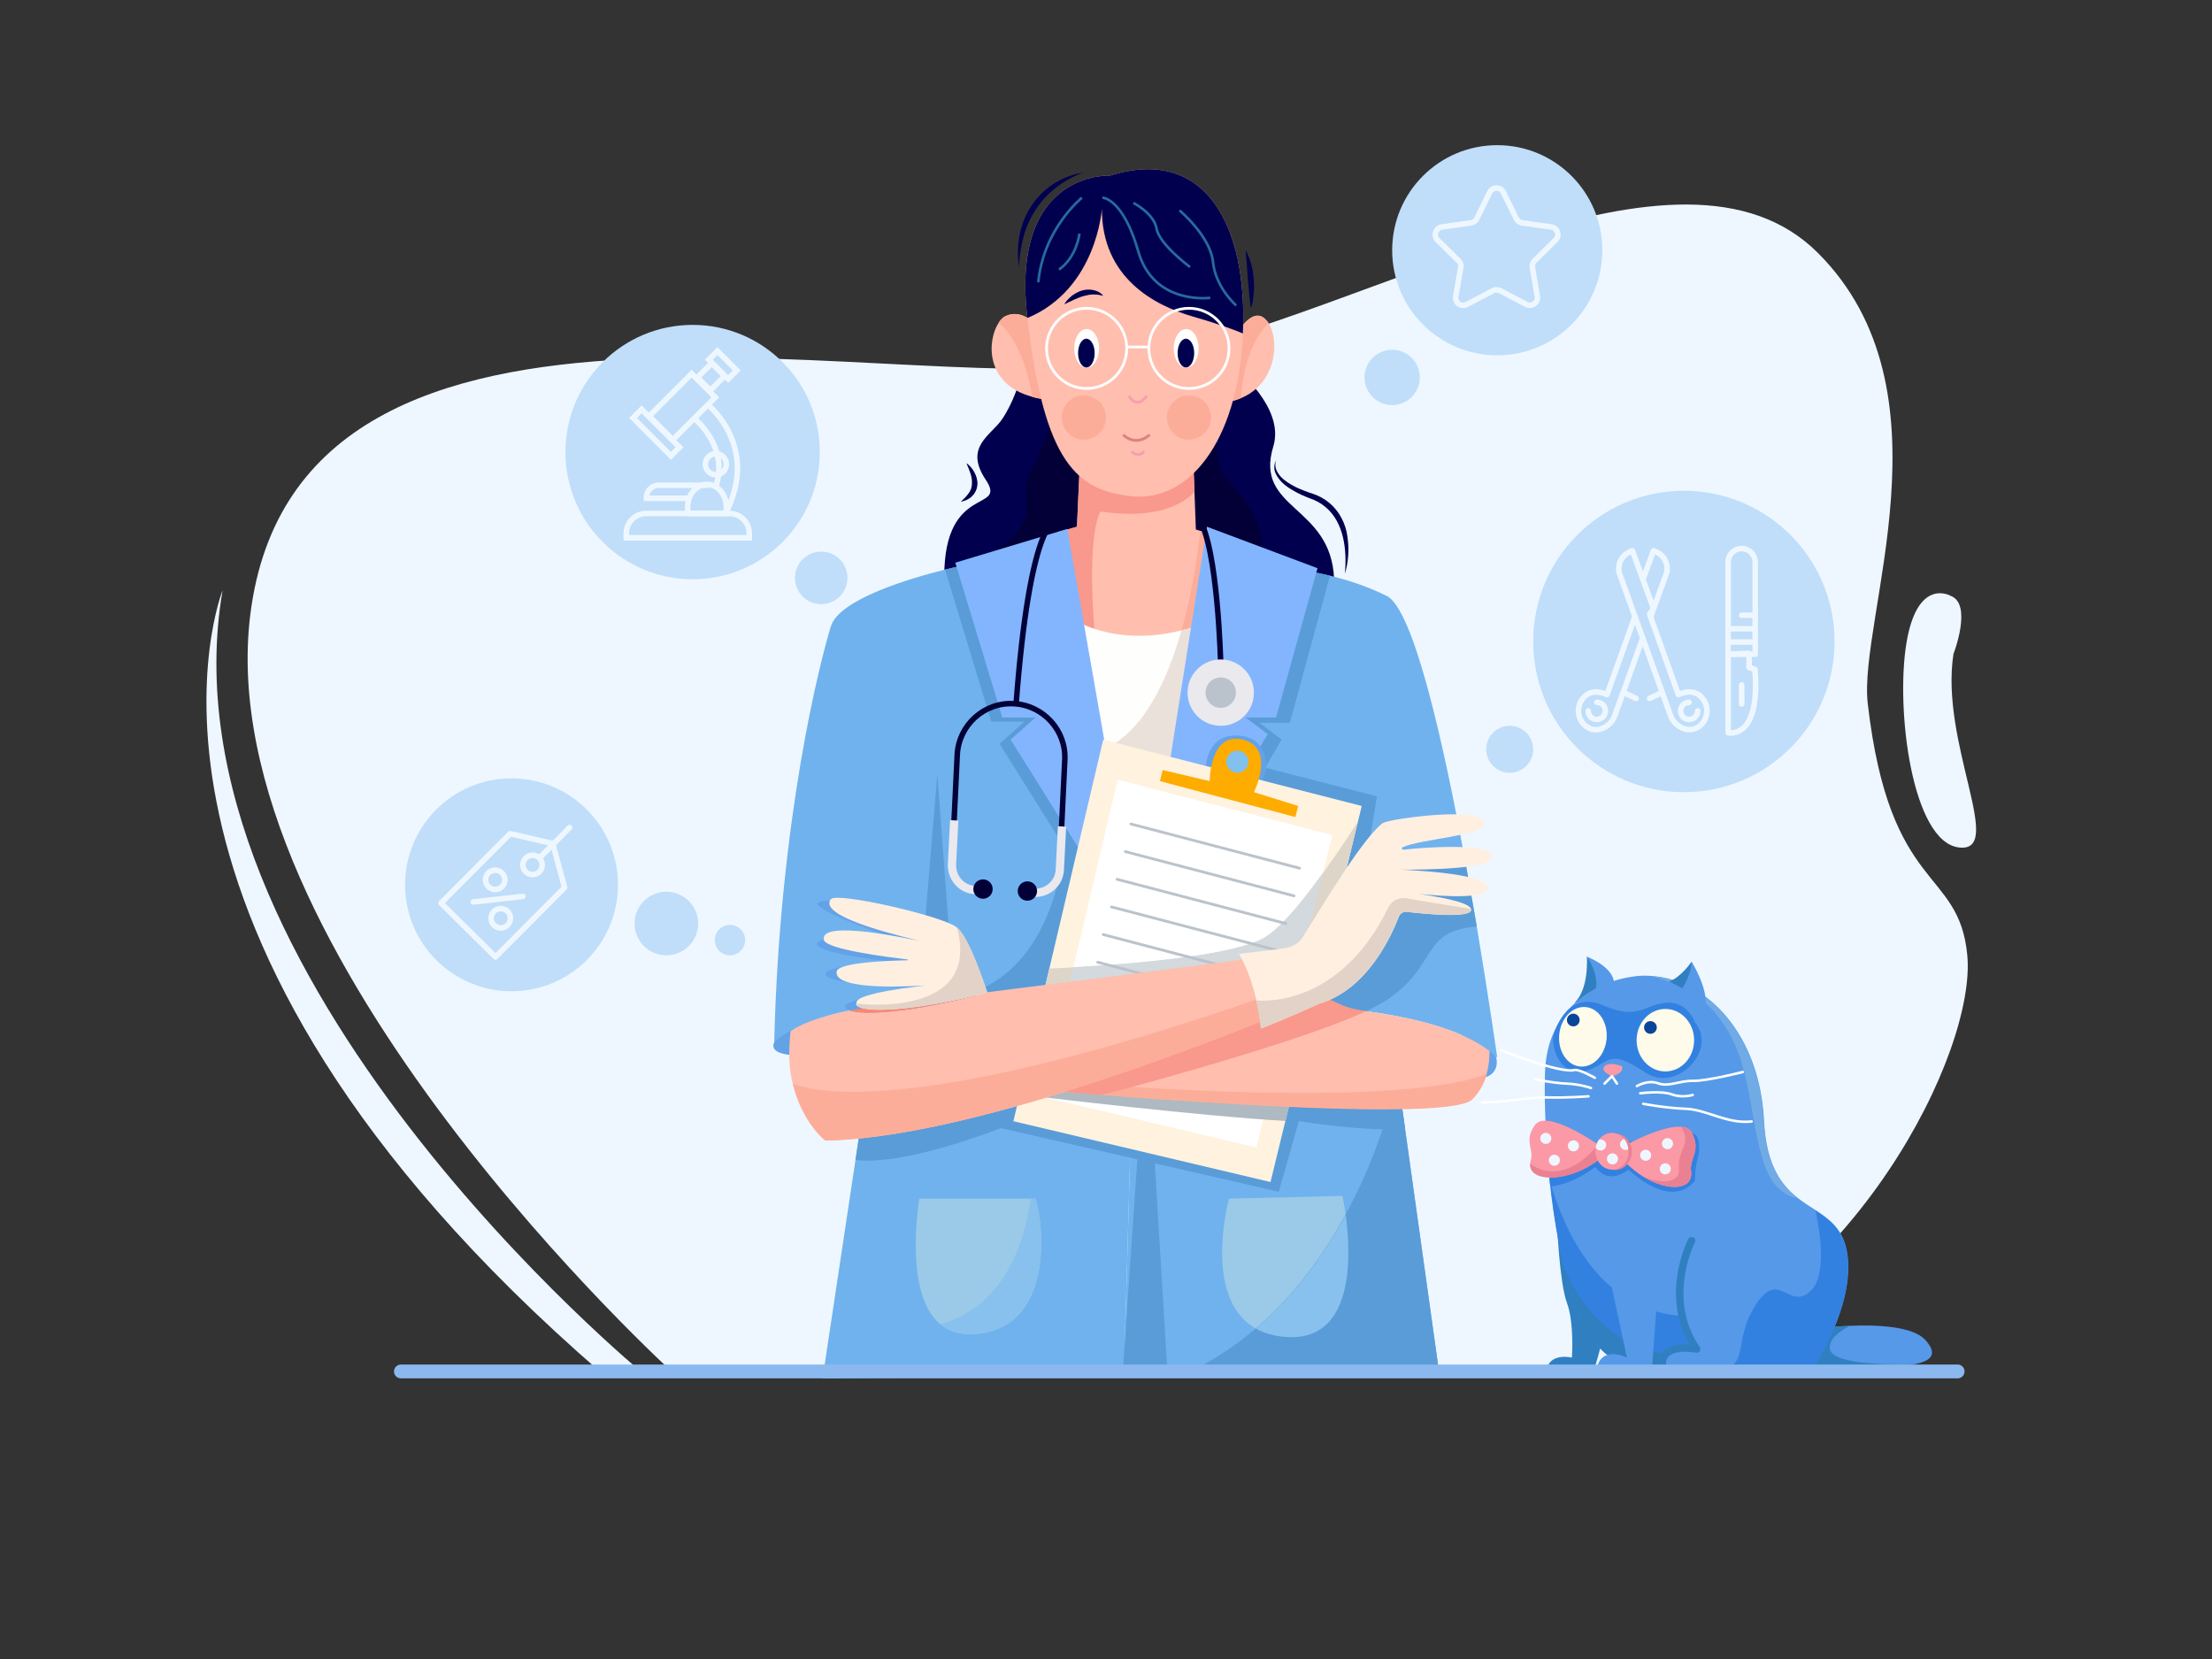 <?xml version="1.0" encoding="utf-8"?>
<!-- Generator: Adobe Illustrator 21.1.0, SVG Export Plug-In . SVG Version: 6.00 Build 0)  -->
<svg version="1.1" id="Слой_1" xmlns="http://www.w3.org/2000/svg" xmlns:xlink="http://www.w3.org/1999/xlink" x="0px" y="0px"
	 viewBox="0 0 800 600" style="enable-background:new 0 0 800 600;" xml:space="preserve">
<rect x="0" y="0" width="800" height="600" fill="#333333" stroke="none"/>
<style type="text/css">
	.st0{fill:#EEF7FF;}
	.st1{fill:#C0DEF9;}
	.st2{fill:none;stroke:#EEF7FF;stroke-width:2;stroke-linecap:round;stroke-linejoin:round;stroke-miterlimit:10;}
	.st3{fill:#63A2E7;}
	.st4{fill:#01004E;}
	.st5{fill:#70B2ED;}
	.st6{fill:#030038;}
	.st7{fill:#FFBEAE;}
	.st8{fill:#599CD8;}
	.st9{fill:#FCAD99;}
	.st10{fill:#F9988C;}
	.st11{fill:#FEFEFD;}
	.st12{fill:#EAE1DA;}
	.st13{fill:#FFFFFF;}
	.st14{fill:#83B5FE;}
	.st15{fill:#FFF2DF;}
	.st16{fill:none;stroke:#FFFFFF;stroke-miterlimit:10;}
	.st17{fill:none;stroke:#F79FAD;stroke-linecap:round;stroke-miterlimit:10;}
	.st18{fill:none;stroke:#DB8282;stroke-linecap:round;stroke-miterlimit:10;}
	.st19{fill:#9ACAE8;}
	.st20{fill:#AEB9C1;}
	.st21{fill:#FEAC00;}
	.st22{fill:#81C0EF;}
	.st23{fill:#DDD5C7;}
	.st24{fill:#D3D9DD;}
	.st25{fill:none;stroke:#BAC3CC;stroke-linecap:round;stroke-miterlimit:10;}
	.st26{fill:#FC8772;}
	.st27{fill:#FFEFE1;}
	.st28{fill:#88C1ED;}
	.st29{fill:none;stroke:#030038;stroke-width:2;stroke-miterlimit:10;}
	.st30{fill:none;stroke:#EAE9EE;stroke-width:3;stroke-miterlimit:10;}
	.st31{fill:#EAE9EE;}
	.st32{fill:#BAC3CC;}
	.st33{fill:none;stroke:#266C9B;stroke-width:0.929;stroke-miterlimit:10;}
	.st34{fill:#E2D2C7;}
	.st35{fill:none;stroke:#EEF7FF;stroke-width:2;stroke-miterlimit:10;}
	.st36{fill:#5699E8;}
	.st37{fill:#3080C1;}
	.st38{fill:#70ABE5;}
	.st39{fill:#3281E1;}
	.st40{fill:none;stroke:#3080C1;stroke-width:2.702;stroke-linecap:round;stroke-linejoin:round;stroke-miterlimit:10;}
	.st41{fill:#FFFBEA;}
	.st42{fill:#0A4599;}
	.st43{fill:#FC99A6;}
	.st44{fill:none;stroke:#FFFFFF;stroke-width:0.901;stroke-linecap:round;stroke-linejoin:round;stroke-miterlimit:10;}
	.st45{fill:none;stroke:#FFFFFF;stroke-width:0.901;stroke-linecap:round;stroke-miterlimit:10;}
	.st46{fill:#EA8193;}
	.st47{fill:none;stroke:#8BB9EF;stroke-width:5;stroke-linecap:round;stroke-linejoin:round;stroke-miterlimit:10;}
</style>
<g>
	<path class="st0" d="M244.5,497.5c0,0-169-153-154-275c17.3-140.8,241.2-75.5,321-92c87-18,196-89,246-39s14.4,132.2,18,163
		c8,69,33,59,36,91c3.3,34.8-41,124-117,150L244.5,497.5z"/>
	<path class="st0" d="M705.5,215.5c0,0-12-7-16,17s2,72,19,74s-7-38-2-70C706.5,236.5,713.5,218.5,705.5,215.5z"/>
	<path class="st0" d="M233.5,497.5c0,0-177-145-153-284c0,0-49,122,137,283L233.5,497.5z"/>
</g>
<g>
	<circle class="st1" cx="185" cy="320" r="38.5"/>
	<circle class="st1" cx="250.5" cy="163.5" r="46"/>
	<circle class="st1" cx="541.5" cy="90.5" r="38"/>
	<circle class="st1" cx="609" cy="232" r="54.5"/>
	<circle class="st1" cx="297" cy="209" r="9.5"/>
	<circle class="st1" cx="503.5" cy="136.5" r="10"/>
	<circle class="st1" cx="546" cy="271" r="8.5"/>
	<circle class="st1" cx="241" cy="334" r="11.5"/>
	<circle class="st1" cx="264" cy="340" r="5.5"/>
</g>
<g>
	<polygon class="st2" points="179.2,346.1 159.5,326.6 184.5,301.5 199.9,305.1 204.2,321 	"/>
	<circle class="st2" cx="192.6" cy="312.8" r="3.5"/>
	<line class="st2" x1="171.2" y1="326.2" x2="189.1" y2="324.2"/>
	<circle class="st2" cx="179.1" cy="318.2" r="3.5"/>
	<circle class="st2" cx="181.1" cy="332.1" r="3.5"/>
	<line class="st2" x1="195.6" y1="309.8" x2="206" y2="299.3"/>
</g>
<path class="st2" d="M543.7,69.5l4.7,9.6c0.4,0.8,1.2,1.4,2.1,1.5l10.6,1.5c2.2,0.3,3.1,3.1,1.5,4.7l-7.6,7.5
	c-0.6,0.6-0.9,1.5-0.8,2.4l1.8,10.5c0.4,2.2-2,3.9-4,2.9l-9.5-5c-0.8-0.4-1.8-0.4-2.5,0l-9.5,5c-2,1.1-4.4-0.6-4-2.9l1.8-10.5
	c0.2-0.9-0.1-1.8-0.8-2.4l-7.6-7.5c-1.6-1.6-0.7-4.3,1.5-4.7l10.6-1.5c0.9-0.1,1.7-0.7,2.1-1.5l4.7-9.6
	C539.8,67.5,542.7,67.5,543.7,69.5z"/>
<g>
	<path class="st2" d="M634.8,236.6H625v-33.3c0-2.7,2.2-4.9,4.9-4.9l0,0c2.7,0,4.9,2.2,4.9,4.9V236.6z"/>
	<path class="st2" d="M625,236.6V265c0,0,11.8,2.8,9.7-22.9l-2.1-0.7v-5.1L625,236.6z"/>
	<line class="st2" x1="625.3" y1="232.2" x2="634.5" y2="232.2"/>
	<line class="st2" x1="625.5" y1="227.4" x2="634.1" y2="227.4"/>
	<line class="st2" x1="634.8" y1="222.5" x2="629.9" y2="222.5"/>
	<line class="st2" x1="629.9" y1="247.7" x2="629.9" y2="254.6"/>
	<line class="st2" x1="596.6" y1="252.6" x2="601" y2="250.5"/>
	<path class="st2" d="M614,257.1c0,1.7-1.4,3.1-3.1,3.1s-3.1-1.4-3.1-3.1c0-1.7,1.4-3.1,3.1-3.1"/>
	<path class="st2" d="M594.2,209.5l3.8-10.3c0,0,5.5,1.4,4.9,7.6L597,223"/>
	<path class="st2" d="M591.3,223l-10.1,28.2c-4.6-2-7.3-0.5-8.9,1.6c-2.4,3.1-1.7,7.8,1.5,10c1.9,1.4,3.9,1.3,5.5,0.7
		c2.3-0.8,4-2.6,4.8-4.9l10-27.8"/>
	<line class="st2" x1="591.7" y1="252.6" x2="587.3" y2="250.5"/>
	<path class="st2" d="M574.4,257.1c0,1.7,1.4,3.1,3.1,3.1s3.1-1.4,3.1-3.1c0-1.7-1.4-3.1-3.1-3.1"/>
	<path class="st2" d="M607,251.2l-10.4-29.1l1.4-2.1l-7.6-20.8c0,0-5.5,1.4-4.9,7.6l18.6,51.8c0.8,2.3,2.6,4.1,4.8,4.9
		c1.6,0.6,3.6,0.6,5.5-0.7c3.2-2.3,3.9-6.9,1.5-10C614.4,250.7,611.6,249.2,607,251.2z"/>
</g>
<g>
	<path class="st3" d="M541,382c0,0,3,8.5-9,8.3s-1-21.3-1-21.3L541,382z"/>
	<path class="st3" d="M280,377c0,0-5,8,25,3l-9-18C296,362,280,374,280,377z"/>
	<path class="st4" d="M368.5,138.5c0,0-2,7-6,13s-14,10-6,22s-15,1-15,35s142,28,141,1s-29-25-22-48s-43-49-43-49L368.5,138.5z"/>
	<path class="st5" d="M541.5,382.5c-9.1-8.8-26.3-13.9-47.4-16.8c-18.1-2.5-39-3.5-59.9-3.7c-32.7-0.4-65.5,1-87.7,0.5
		c-53-1-66.5,14.5-66.5,14.5c2-81,16.5-137.5,20.5-150.5c3-9.8,28.8-17.4,41.3-20.5c4-1,6.7-1.5,6.7-1.5l35.6,0.3l55.2,0.5l25.2,0.2
		c0,0,7,0.4,16.5,2.7c6.2,1.5,13.4,3.8,20.5,7.3c9.7,4.8,20.5,52.7,28.4,95.9c1.5,8.2,2.9,16.2,4.2,23.7
		C538.6,361.9,541.5,382.5,541.5,382.5z"/>
	<path class="st6" d="M440.5,152.5c0,0-2,14,2,19s17,18,13,29s-39-1-39-1l7-42L440.5,152.5z"/>
	<path class="st6" d="M380,148c0,0-1,11-6,20s-2,10-3,18s-14,15-14,15l44-3l0.8-30.3L380,148z"/>
	<path class="st7" d="M378.5,144.5c-1.9-0.2-3.6-0.5-5.2-1c-17.2-4.6-16.3-20.5-12.1-26.8c0.7-1.1,1.5-1.9,2.3-2.3c6-3,11,3,11,3
		L378.5,144.5z"/>
	<polygon class="st8" points="339,280 334,340 344,347 	"/>
	<polygon class="st8" points="457,277.5 498,288 495,306 480,337 449,310 	"/>
	<path class="st8" d="M385,304c0,0-2,55-46.5,57.5L365,367l22.5-13l4-45.5L385,304z"/>
	<path class="st8" d="M361.5,269l9-8h-12l-16.7-55c4-1,6.7-1.5,6.7-1.5l35.6,0.3L408.5,344L361.5,269z"/>
	<path class="st8" d="M466.5,261.4h-11l8,6.1l-46,78.5l21.8-140.7l25.2,0.2c0,0,7,0.4,16.5,2.7L466.5,261.4z"/>
	<path class="st7" d="M448.8,144c-0.3,0.1-0.5,0.2-0.8,0.3c-1.3,0.5-2.8,0.9-4.4,1.2c0,0,0,0-0.1,0l0.1-0.8l3.9-24.2
		c0,0,5.5-10.1,10.3-4.8c0.2,0.2,0.4,0.5,0.7,0.8c0.1,0.1,0.2,0.3,0.3,0.4C462.9,123.4,461.6,138.7,448.8,144z"/>
	<polygon class="st5" points="409.5,390.5 406.5,497.5 297.5,498.5 309.4,419.5 311.5,405.5 382.5,394.6 	"/>
	<polygon class="st5" points="520.5,496.5 427.5,497.3 406.5,497.5 409.5,390.5 466.6,394 504.3,396.4 506.5,396.5 508.2,408.4 	"/>
	<path class="st8" d="M382.5,394.6L362,408c-30.4,11.4-45.6,12.4-52.6,11.5l2.1-14L382.5,394.6z"/>
	<polygon class="st8" points="406,497 412,410 417,410 422.3,497.7 	"/>
	<path class="st8" d="M508.2,408.4c-19,0.7-41.2-3.4-41.2-3.4l-0.4-11l37.7,2.3l2.2,0.1L508.2,408.4z"/>
	<polygon class="st7" points="439.5,193.5 425.9,290 421.5,321.5 402.5,323.5 395.1,275 382.5,192.5 389.5,190.5 390.5,168.5 
		416.8,166.6 431.5,165.5 431.7,170 432,177.8 432.5,191.5 434.1,192 	"/>
	<polygon class="st8" points="366,396 362,408 462.5,431 473,394 382,387 	"/>
	<path class="st9" d="M439.5,193.5L425.9,290L398,271.5c25.6-9.7,33.8-58.3,36.1-79.5L439.5,193.5z"/>
	<path class="st10" d="M431.7,170l-14.9-3.4l-26.3,1.9l-1,22l-7,2l12.6,82.5l6.9,2c-13-80-4-92-4-92c19.8,2.9,29.4-2.3,34-7.1
		L431.7,170z"/>
	<path class="st11" d="M439.6,223l-8.3,29.1l-0.1,0.5l-7.6,26.6l-2.2,7.8l-14.2,50L388,223.8c0,0,14.5,10.3,39.3,4.2
		c1.2-0.3,2.4-0.6,3.7-1c2.6-0.8,1.6-0.9,4.1-2c0.1,0,0.3-0.1,0.4-0.2C436.8,224.3,438.2,223.6,439.6,223z"/>
	<path class="st9" d="M458.8,116.9c-3.6,3.5-8.9,11.2-10,27.1c-0.3,0.1-0.5,0.2-0.8,0.3c-1.3,0.5-2.8,0.9-4.4,1.2l0.1-0.8l3.9-24.2
		c0,0,5.5-10.1,10.3-4.8c0.2,0.2,0.4,0.5,0.7,0.8C458.6,116.6,458.7,116.8,458.8,116.9z"/>
	<path class="st12" d="M435.1,225l-3.9,27.6l-7.6,26.6l-2.2,7.8L398,271.5c14.9-5.7,23.9-24.5,29.3-43.5c1.2-0.3,2.4-0.6,3.7-1
		C433.6,226.2,432.6,226.1,435.1,225z"/>
	<path class="st9" d="M378.5,144.5c-1.9-0.2-3.6-0.5-5.2-1c-2.7-16-8.1-23.4-12.1-26.8c0.7-1.1,1.5-1.9,2.3-2.3c6-3,11,3,11,3
		L378.5,144.5z"/>
	<path class="st7" d="M449.5,120.6c0,0.3,0,0.6,0,0.9c-2,39-20,60-40,58c-19.9-2-31.9-11.9-37.9-64.5c0-0.2,0-0.3-0.1-0.5
		c-6-53,30-51,30-51C436.2,52.6,451.3,82,449.5,120.6z"/>
	<g>
		<ellipse class="st13" cx="393" cy="126" rx="4.5" ry="7"/>
		<ellipse class="st4" cx="392.9" cy="127.7" rx="3" ry="5.2"/>
	</g>
	<polygon class="st14" points="386,191.3 345.5,203.5 362.5,259.5 374.5,259.5 365.5,267.5 412.5,342.5 	"/>
	<polygon class="st14" points="436.5,190.5 476.5,205.5 461.5,259.5 450.5,259.5 458.5,265.5 412.5,342.5 	"/>
	<path class="st3" d="M436,280c0,0-1-14,11-14s11,12,11,12l-2.5,8L436,280z"/>
	<polygon class="st15" points="492.5,291.5 491.1,297.2 479.3,346.1 470.1,384 464.9,405.3 459.5,427.5 366.5,405.5 374.2,373 
		379.5,350.3 399,267.5 	"/>
	<line class="st16" x1="407.5" y1="125.5" x2="415.5" y2="125.5"/>
	<g>
		<path class="st4" d="M399,107c-1.3-0.4-2.5-0.5-3.7-0.5c-1.2,0-2.3,0.3-3.5,0.6c-1.1,0.3-2.2,0.8-3.4,1.3
			c-0.5,0.3-1.1,0.5-1.7,0.8c-0.6,0.3-1.1,0.6-1.8,0.8c0.4-0.6,0.8-1.1,1.2-1.6c0.5-0.5,1-0.9,1.5-1.4c1.1-0.8,2.3-1.5,3.6-1.9
			c1.3-0.4,2.8-0.5,4.2-0.2C396.9,105.2,398.2,105.9,399,107z"/>
	</g>
	<path class="st17" d="M408.5,143.5c0,0,2.5,4.5,6,0"/>
	<path class="st18" d="M406.5,157.5c0,0,4,4,9,0"/>
	<path class="st17" d="M409.5,163.5c0,0,2,2,4,0"/>
	<path class="st4" d="M449.5,120.6c-2.8-1.2-8.6-3.4-18-6.1c-14-4-33-14-33-39c0,0-1.8,29-26.9,39.5c0-0.2,0-0.3-0.1-0.5
		c-6-53,30-51,30-51C436.2,52.6,451.3,82,449.5,120.6z"/>
	<g>
		<path class="st4" d="M391.5,62.5c-3.5,1.3-6.7,3.1-9.6,5.4c-2.9,2.2-5.4,4.9-7.3,7.9c-1,1.5-1.9,3.1-2.6,4.7
			c-0.4,0.8-0.7,1.7-1,2.5c-0.3,0.9-0.6,1.7-0.8,2.6c-1,3.5-1.5,7.2-1.7,10.9c-0.5-3.7-0.5-7.5,0.2-11.3c0.7-3.7,2.1-7.4,4.2-10.6
			c2.1-3.2,4.9-6,8.1-8.1C384.2,64.5,387.8,63,391.5,62.5z"/>
	</g>
	<g>
		<path class="st4" d="M450.5,90.5c0.9,1.6,1.5,3.3,2,5c0.5,1.7,0.8,3.5,0.9,5.3c0.2,1.8,0.2,3.6,0,5.4c-0.1,1.8-0.4,3.6-1,5.3
			c-0.3-1.8-0.4-3.5-0.6-5.3l-0.5-5.2C451.1,97.5,450.8,94.1,450.5,90.5z"/>
	</g>
	<path class="st19" d="M352.5,482.5c-5.3,0.4-9.4-1.1-12.5-3.6c-13.5-11.4-7.5-45.4-7.5-45.4h42
		C377.5,442.5,381.5,480.5,352.5,482.5z"/>
	<path class="st19" d="M464.5,483.5c-4.1-0.4-7.5-1.4-10.3-3c-19.6-11-9.7-47-9.7-47l41-1c0,0,0.6,2.7,1.2,6.8
		C488.6,453.7,490.2,485.8,464.5,483.5z"/>
	<polygon class="st13" points="481.9,302 478.5,315.6 469,355.1 454.4,415 377.1,396.7 383,371.6 388.2,349.9 404.2,282 	"/>
	<path class="st20" d="M470.1,384l-5.2,21.4c-31.4-1.8-87.8-8.6-87.8-8.6l2.4-17.2L470.1,384z"/>
	<path class="st21" d="M419.5,282.5l49,13l1-4l-16-5c0,0,8-16-4-19s-12,15-12,15l-17-4L419.5,282.5z"/>
	<path class="st7" d="M538.7,380.1c0,2.5-0.2,5.3-1,8.1c-0.9,3.2-2.5,6.5-5.3,9.3c-7.2,7.2-88.9,1.9-133.8-1.6
		c-5.3-0.4-10.2-0.8-14.3-1.2c-3.3-0.3-6.1-0.5-8.4-0.7c-4.1-0.4-6.5-0.6-6.5-0.6l6.1-2.3l1.4-0.5l3.9-1.5l69.8-26.8
		c15.3,0.5,30.2,1.5,43.5,3.4C513.2,368.3,529.2,372.8,538.7,380.1z"/>
	<circle class="st22" cx="447.5" cy="275.5" r="4"/>
	<path class="st8" d="M534.1,335.1c-20.7,1.6-13.7,14.3-33.1,26.9c-1.8,1.1-4.1,2.4-6.9,3.7c-18.1-2.5-39-3.5-59.9-3.7l41.8-10
		l18-42l35.9,1.4C531.4,319.6,532.8,327.6,534.1,335.1z"/>
	<g>
		<path class="st4" d="M349.5,167.5c1.2,0.8,2.2,2,2.9,3.3c0.7,1.3,1.2,2.9,1.1,4.5c-0.1,0.4-0.1,0.8-0.2,1.2
			c-0.1,0.4-0.3,0.8-0.4,1.1l-0.6,1c-0.2,0.3-0.5,0.6-0.8,0.9c-0.5,0.6-1.2,0.9-1.9,1.3c-0.7,0.3-1.4,0.5-2.1,0.7
			c0.5-0.6,1-1,1.5-1.5l0.7-0.8c0.2-0.2,0.4-0.5,0.6-0.8l0.3-0.4c0.1-0.1,0.2-0.2,0.2-0.4l0.4-0.8l0.2-0.9c0.1-0.3,0.1-0.6,0.1-0.9
			c0.1-1.2-0.1-2.5-0.5-3.7C350.6,170.1,350.1,168.8,349.5,167.5z"/>
	</g>
	<g>
		<path class="st4" d="M461.5,166.5c-0.4,1.1-0.3,2.2,0,3.2c0.4,1,1,1.9,1.7,2.7c1.5,1.6,3.4,2.7,5.3,3.7c1,0.5,2,0.9,3,1.3
			c1,0.4,2.1,0.8,3.1,1.1c2.2,0.7,4.3,1.8,6.2,3.4c1.8,1.5,3.3,3.4,4.4,5.5c1.1,2.1,1.8,4.3,2.1,6.6c0.7,4.5,0.4,9.2-0.9,13.5
			c0.4-4.5,0.3-8.9-0.7-13.2c-1-4.2-3-8.2-6.3-10.9c-1.6-1.4-3.5-2.4-5.5-3.1c-2.1-0.8-4.2-1.7-6.2-2.9c-2-1.1-3.9-2.5-5.3-4.4
			c-0.7-1-1.3-2-1.5-3.2C460.8,168.7,460.9,167.5,461.5,166.5z"/>
	</g>
	<g>
		<ellipse class="st13" cx="429" cy="126" rx="4.5" ry="7"/>
		<ellipse class="st4" cx="428.9" cy="127.7" rx="3" ry="5.2"/>
	</g>
	<circle class="st16" cx="393" cy="126" r="14.5"/>
	<path class="st23" d="M491.1,297.2l-11.9,48.9L464,359.5L374.2,373l5.3-22.7c17.4-0.7,67.5-3.6,79-11.8
		C467.8,331.9,482.4,310.7,491.1,297.2z"/>
	<path class="st24" d="M478.5,315.6l-9.6,39.5l-5,4.4l-81,12.1l5.1-21.8c21.6-1.2,60.4-4.3,70.3-11.4
		C464.1,334.5,471.6,325.3,478.5,315.6z"/>
	<g>
		<line class="st25" x1="399" y1="338" x2="460" y2="354"/>
		<line class="st25" x1="397" y1="348" x2="458" y2="364"/>
		<line class="st25" x1="402" y1="328" x2="463" y2="344"/>
		<line class="st25" x1="409" y1="298" x2="470" y2="314"/>
		<line class="st25" x1="407" y1="308" x2="468" y2="324"/>
		<line class="st25" x1="404" y1="318" x2="465" y2="334"/>
	</g>
	<circle class="st16" cx="430" cy="126" r="14.5"/>
	<path class="st7" d="M505.5,314.5c0,0,30,2,32,6s-31,2-31,2s21.4,2.7,24.6,5.5c0.2,0.2,0.3,0.3,0.4,0.5c1,3-25,1-25,1s-10,26-31,32
		c0,0-6.6,2.9-17.6,7.3c-34.6,13.9-112.3,43-159.4,43.7c0,0-8.2-6.1-11.8-20.6c-1.4-5.8-1.6-10.3-0.8-18.9c0,0,4.7-4.2,21.3-7.5
		c2.1-0.4,4.3-0.8,6.7-1.2c0,0,16.5-2.1,38.8-4.9c31.2-3.9,73.6-9.3,97.8-12.5c9.1-1.2,15.6-2.1,17.9-2.4c0,0,29-47,32-47s34-3,36,0
		s-28,6-31,10c0,0,34,0,34,3S505.5,314.5,505.5,314.5z"/>
	<path class="st8" d="M520.5,496.5l-93,0.8c59.4-26,76-100.8,76-100.8l0.8-0.1l2.2,0.1L520.5,496.5z"/>
	<path class="st9" d="M537.8,388.3c-0.9,3.2-2.5,6.5-5.3,9.3c-8.8,8.8-127.3-0.9-156.5-3.4l-0.4-2.9l-0.1-0.7c0.5,0,1,0.1,1.5,0.1
		C497.3,400.7,530,391.7,537.8,388.3z"/>
	<path class="st10" d="M494.1,365.7c-22,10.2-72.5,24.2-95.5,30.3c-5.3-0.4-10.2-0.8-14.3-1.2l-3.5-5.6L470,360
		C485.3,360.5,480.8,363.8,494.1,365.7z"/>
	<path class="st9" d="M506.5,329.5c0,0-10,26-31,32c0,0-115,50-177,51c0,0-8.2-6.1-11.8-20.6c8.2,3.3,47.9,12.7,183.3-35.9
		c0,0,16,0,31-28h30.1c0.2,0.2,0.3,0.3,0.4,0.5C532.5,331.5,506.5,329.5,506.5,329.5z"/>
	<path class="st3" d="M353,360c0,0-6.1-19.7-11.1-23.8c-5-4-38.3-12.1-45.4-10.1c-7.1,2,32.3,15.1,32.3,15.1s-32.3-4-33.3,0
		c-1,4,31.3,7.1,31.3,7.1s-28.2,0-28.2,4c0,4,32.3,5,32.3,5s-27.2,4-25.2,7.1C307.6,367.5,325.8,367.1,353,360z"/>
	<path class="st26" d="M353,360c-23.6,6.1-40.4,7.3-45.7,5.5c2.1-0.4,4.3-0.8,6.7-1.2c0,0,16.5-2.1,38.8-4.9
		C352.9,359.8,353,360,353,360z"/>
	<path class="st27" d="M539.5,310.5c-1.5,4.5-34,4-34,4s32.5,1,32.5,6.5c0,4.3-15.8,3.2-25,2.3c7.2,1,18.1,2.9,19,5.4
		c0,0.1,0.1,0.2,0.1,0.3c0,3.3-17,1.5-23.2,0.8c-1.3-0.2-2.6,0.6-3,1.8c-2.5,6.5-11.3,26.4-28.8,31.4c0,0-10,4.6-21,9
		c-0.2-2.1-0.7-5.9-1.7-10.2c-1.3-5.5-3.3-11.9-6.3-16.8c1.3-0.2,2.7-0.4,4.1-0.5c4.6-0.6,9.4-1.1,11.9-1.5c3-0.4,5.4-1.5,7-4
		c7.1-11.3,23-38,29.5-41.5c2.6-1.4,35.5-6,36,0c0.5,4.9-22.5,5.8-29.3,8.9c-0.5,0.2-0.3,0.9,0.3,0.9
		C514.5,306.5,541.5,304.4,539.5,310.5z"/>
	<path class="st27" d="M357,358.8c0,0.1,0,0.2-0.1,0.2c-26.7,6.9-44.7,7.4-47.1,4.6c0,0-0.1-0.1-0.1-0.1c-0.2-0.3,0.1-0.5,0.1-0.8
		c-0.7-3.6,23.5-6.1,25-6.3c-1.7,0.1-33.7,2.4-32.2-5.1c0.6-3.2,18.7-3.9,25.6-4c0.2,0,0.2-0.3,0-0.3c-7.6-0.9-29.3-3.7-30.2-7
		c-2-7.9,32.7,0,34.7,0.3c-2-0.6-37.6-8.3-32.2-15.1c2.2-2.7,40.3,6.1,45.4,10.1c0,0,0.1,0.1,0.1,0.1c0.4,0.3,0.7,0.7,1.1,1.1
		C351.6,342,356.4,357.1,357,358.8z"/>
	<path class="st28" d="M464.5,483.5c-4.1-0.4-7.5-1.4-10.3-3c14.4-12.3,24.9-27.3,32.5-41.2C488.6,453.7,490.2,485.8,464.5,483.5z"
		/>
	<path class="st28" d="M352.5,482.5c-5.3,0.4-9.4-1.1-12.5-3.6c25.8-6.8,31.5-35.3,32.7-45.4h1.8
		C377.5,442.5,381.5,480.5,352.5,482.5z"/>
	<g>
		<g>
			<path class="st29" d="M441.5,240.5c0,0-1-43-8-53"/>
			<path class="st29" d="M381.5,188.5c0,0-9,0-14,66"/>
			<path class="st29" d="M352.7,321.9c-4.9-0.2-8.6-4.4-8.4-9.3l1.9-39.6c0.5-10.7,9.7-19.1,20.4-18.5h0
				c10.7,0.5,19.1,9.7,18.5,20.4l-1.9,39.6c-0.2,4.9-4.4,8.6-9.3,8.4"/>
			<path class="st30" d="M384.1,298.9l-0.8,15.6c-0.2,4.9-4.4,8.6-9.3,8.4"/>
			<path class="st30" d="M352.7,321.9c-4.9-0.2-8.6-4.4-8.4-9.3l0.8-15.9"/>
			
				<ellipse transform="matrix(4.847723e-02 -0.999 0.999 4.847723e-02 31.484 677.751)" class="st6" cx="371.5" cy="322.4" rx="3.5" ry="3.5"/>
			
				<ellipse transform="matrix(4.847723e-02 -0.999 0.999 4.847723e-02 17.003 661.096)" class="st6" cx="355.5" cy="321.6" rx="3.5" ry="3.5"/>
		</g>
		<g>
			<circle class="st31" cx="441.5" cy="250.5" r="12"/>
			<circle class="st32" cx="441.5" cy="250.5" r="5.5"/>
		</g>
	</g>
	<circle class="st9" cx="392" cy="151" r="8"/>
	<circle class="st9" cx="430" cy="151" r="8"/>
	<g>
		<path class="st33" d="M398.7,71.5c0,0,7.4,0,13,19.5c5.6,19.5,26,16.7,26,16.7"/>
		<path class="st33" d="M409.9,73.4c0,0,7.4,3.7,8.4,9.3c0.9,5.6,12.1,13.9,12.1,13.9"/>
		<path class="st33" d="M426.6,76.1c0,0,11.1,9.3,12.1,18.6c0.9,9.3,8.4,15.8,8.4,15.8"/>
		<path class="st33" d="M390.4,84.5c0,0-0.9,8.4-7.4,13"/>
		<path class="st33" d="M391.3,71.5c0,0-13.9,11.1-15.8,30.6"/>
	</g>
	<path class="st34" d="M357,358.8c0,0.1,0,0.2-0.1,0.2c-26.7,6.9-44.7,7.4-47.1,4.6l0.3-0.6c0,0,45,5.6,36-27.6
		c0.4,0.3,0.7,0.7,1.1,1.1C351.6,342,356.4,357.1,357,358.8z"/>
	<path class="st34" d="M532,329c-0.1,3.2-17,1.5-23.2,0.8c-1.3-0.2-2.6,0.6-3,1.8c-2.5,6.5-11.3,26.4-28.8,31.4c0,0-10,4.6-21,9
		c-0.2-2.1-0.7-5.9-1.7-10.2c1.4,0.2,30,3,47.8-33.6c1.2-2.4,3.8-3.8,6.5-3.3l23,3.8C531.8,328.8,531.9,328.9,532,329z"/>
</g>
<g>
	
		<rect x="240.7" y="136.3" transform="matrix(0.707 0.707 -0.707 0.707 176.318 -131.392)" class="st35" width="12.1" height="21.7"/>
	
		<rect x="253.9" y="132.7" transform="matrix(0.707 0.707 -0.707 0.707 171.716 -141.981)" class="st35" width="6.6" height="7.3"/>
	
		<rect x="256.5" y="129.9" transform="matrix(0.707 0.707 -0.707 0.707 169.961 -146.218)" class="st35" width="9.9" height="4.4"/>
	
		<rect x="227.7" y="154.3" transform="matrix(0.707 0.707 -0.707 0.707 180.153 -122.025)" class="st35" width="19.4" height="4.4"/>
	<circle class="st35" cx="258.9" cy="167.9" r="3.8"/>
	<path class="st35" d="M270.9,194.5h-44.4v-1.6c0-3.9,3.2-7.2,7.2-7.2h30.1c3.9,0,7.2,3.2,7.2,7.2V194.5z"/>
	<path class="st35" d="M262.4,185.7c0.2-0.7,0.3-1.5,0.3-2.3c0-4.5-3.1-8.2-7-8.2s-7,3.7-7,8.2c0,0.8,0.1,1.6,0.3,2.3H262.4z"/>
	<path class="st35" d="M249.1,180.2h-15.3v-0.3c0-2.4,2-4.4,4.4-4.4h18"/>
	<path class="st35" d="M251.3,151.5c0,0,12.6,10.2,7.5,24.7"/>
	<path class="st35" d="M256.2,146.6c0,0,18.6,14.9,6.3,38.9"/>
</g>
<g>
	<path class="st36" d="M649.6,493.7c0,0,0.1,0,0.3,0.1c1.2,0.2,6,0.8,23.1,0.8c8.6,0,15.4-0.3,19.8-1.3c6.2-1.3,7.8-3.9,3.6-8.6
		c-4.6-5.2-18.2-5.6-27.3-5.2c0,0,0,0,0,0c-5,0.2-8.7,0.7-8.7,0.7L649.6,493.7L649.6,493.7z"/>
	<path class="st37" d="M573.9,346c0,0,0.9,11.7-4.5,16.7l10.8-5C580.3,357.7,578.5,347.8,573.9,346z"/>
	<path class="st37" d="M563.1,442.4c0,0,0.9,21.6,3.6,28.8c2.7,7.2,1.8,19.8,1.8,19.8s-7.2-1.8-9,3.6l17.1,0.5c0,0,4.5-14,3.6-17.6
		C579.4,473.9,563.1,442.4,563.1,442.4z"/>
	<path class="st36" d="M655.9,494.6c0,0-14.3,0.6-31.4,0.5c-1.6,0-3.3,0-5-0.1c-4-0.1-8.2-0.2-12.2-0.4c-6.6-0.3-13.2-0.8-18.9-1.6
		c-10.9-1.4-18.1-16.2-22.6-34.6c-2.3-9.3-3.9-19.5-5-29.4c-0.1-0.8-0.2-1.6-0.3-2.4c-0.1-1.4-0.3-2.8-0.4-4.2
		c-1.4-14.7-1.6-27.8-1.3-35.1c0.9-22.5,18.1-32.4,32.4-34.2c2.2-0.3,4.3-0.3,6.5-0.1c19.6,1.5,38.7,20.8,40.3,52.4
		c0.8,16,6.2,23.1,12.1,27.8c2.2,1.7,4.4,3.1,6.6,4.5c4.9,3.2,9.3,6.5,11,13.6C672.1,470.3,655.9,494.6,655.9,494.6z"/>
	<path class="st38" d="M597.6,353.1c8,2.6,20.1,5.1,29.1,23.1c10.1,20.2,5.4,54,23.4,57.1c-6-4.7-11.3-11.7-12.2-27.8
		C636.3,373.8,617.1,354.6,597.6,353.1z"/>
	<path class="st39" d="M560.4,426.7c3.2,30,11,64.1,28,66.3c9.3,1.2,20.5,1.7,31.2,2l0.8-19.7C582.6,481.2,566.8,449,560.4,426.7z"
		/>
	<path class="st37" d="M565.7,458.5c4.5,18.4,11.7,33.1,22.6,34.6c5.8,0.7,12.3,1.2,18.9,1.6l4.3-4.3
		C585.3,490.6,572.1,473.2,565.7,458.5z"/>
	<path class="st36" d="M601.2,493.9c-0.7-8.8,12.4-6.1,12.4-6.1c-12.6-18.5-1.8-39.2-1.8-39.2l18.5-0.5l-8.6,46.8L601.2,493.9z"/>
	<path class="st36" d="M583,465.8l5.4,25.2c0,0-9-4.5-10.8,3.6l19.8,1.1l1.8-24.5C599.2,471.2,597.4,457.7,583,465.8z"/>
	<path class="st40" d="M611.8,448.7c0,0-10.8,20.7,1.8,39.2c0,0-13.1-2.7-12.4,6.1"/>
	<path class="st37" d="M611.8,347.8c0,0-3.6,5.4-8.1,7.2l5.4,2.7C609.1,357.7,613.6,355.9,611.8,347.8z"/>
	<path class="st36" d="M611.8,347.8c0,0,5.9,9.5,5,15.8l-9.9-3.6C606.8,360,611.8,353.2,611.8,347.8z"/>
	<path class="st39" d="M613.1,369.9c0,0-2.7-8.1-10.8-7.2s-9.9,6.3-22.5,0.9s-17.1,7.8-18,11.1c-0.9,3.3,2.2,15.8,12.6,12.3
		c8.1-2.7,7.2-8.1,20.7,0.9C606.4,395.4,621.2,379.8,613.1,369.9z"/>
	<path class="st36" d="M573.9,346c0,0,9,3.3,9.8,9c0,0.3,0.1,0.6,0.1,0.9c0,6.3-7.2,3.6-7.2,3.6S579.4,354.1,573.9,346z"/>
	<ellipse class="st41" cx="602.3" cy="376.2" rx="10.4" ry="11.3"/>
	
		<ellipse transform="matrix(9.729116e-02 -0.995 0.995 9.729116e-02 143.843 908.238)" class="st41" cx="572.6" cy="374.8" rx="10.8" ry="8.6"/>
	<circle class="st42" cx="596.9" cy="371.6" r="2.3"/>
	<circle class="st42" cx="569" cy="368.9" r="2.3"/>
	<path class="st43" d="M586.6,385.6c0,0-4.5-1.8-6.3,0s2.7,3.6,2.7,3.6S587.5,388.3,586.6,385.6z"/>
	<polyline class="st44" points="584.8,391.9 583,389.2 580.3,391.9 	"/>
	<path class="st37" d="M649.7,493.6l0.3,0.2c1.2,0.2,6,0.8,23.1,0.8c8.6,0,15.4-0.3,19.8-1.3c-7,0.3-30.3,0.6-31.1-5.5
		c-0.4-3.5,3.3-6.3,7.3-8.3c-5,0.2-8.7,0.7-8.7,0.7L649.7,493.6z"/>
	<path class="st39" d="M614,419c-1,3-1,8-1,8c-9,11-24-4-24-4c-8,6-12-1-12-1c-7.1,5.3-12.9,6.8-16.3,7.1c-0.1-0.8-0.2-1.6-0.3-2.4
		c-0.1-1.4-0.3-2.8-0.4-4.2l3-6.5c0,0,44-5,48-6S615,416,614,419z"/>
	<path class="st39" d="M624.5,495.1c17.1,0.2,31.4-0.5,31.4-0.5s16.2-24.3,11.7-43.2c-1.7-7.1-6.1-10.4-11-13.6
		c1.9,8.7,3.9,23.4-1.6,28.9c-8.1,8.1-11.7-9-20.7,6.3C627.7,484.2,631.7,492,624.5,495.1z"/>
	<g>
		<path class="st45" d="M576.8,389.8c0,0-5.8-3.3-7.5-2.8c-3.8,1.1-20.2-4.5-26.4-7.2"/>
		<path class="st45" d="M575.4,393.5c0,0-3.8-1.4-8.8-1.6c-5.1-0.2-11.4-1.6-11.4-1.6"/>
		<path class="st45" d="M574.5,396.5c0,0-8.1,0.6-14.4,0.4c-6.3-0.2-17.8,2-24.2,1.8"/>
		<path class="st45" d="M592,392.8c0,0,3.9-2.4,7.7-1c3.8,1.4,7.7-1,12.7-0.9s17.9-3.2,17.9-3.2"/>
		<path class="st45" d="M593.2,395.4c0,0,7.7-1,11.4,0.4c3.8,1.4,7.6,0.2,7.6,0.2"/>
		<path class="st45" d="M594.3,399.2c0,0,7.6,1.5,15.2,1.8c7.6,0.2,15.1,5.6,24,4.6"/>
	</g>
	<g>
		<path class="st43" d="M611.6,423.6c0.9,7-8.5,7.4-17.4,1.9c-2.2-1.4-4.4-3.1-6.4-5.2c-10-10.6,0.6-6.4,0.6-6.4s12.5-6.8,19.4-6.4
			c1.9,0.1,3.4,0.7,4.1,2.2C615.3,416.4,610.9,418.9,611.6,423.6z"/>
		
			<ellipse transform="matrix(1 -2.396984e-02 2.396984e-02 1 -9.813 14.117)" class="st46" cx="584" cy="416.4" rx="6" ry="6.6"/>
		<path class="st43" d="M579.3,418.6c-0.5,0.4-1,0.8-1.6,1.2c-10.8,8-24.8,7.8-24.3,1.1c0-0.4,0.1-0.8,0.2-1.2
			c1.3-4.3-2.7-7.1,1.6-12.9c4.3-5.8,22.7,7.1,22.7,7.1S588,411.6,579.3,418.6z"/>
		<path class="st46" d="M579.3,418.6c-0.5,0.4-1,0.8-1.6,1.2c-10.8,8-24.8,7.8-24.3,1.1c3.4,2.5,12.9,7,24.5-6.8L579.3,418.6z"/>
		<path class="st43" d="M589,416.3c0.1,3.6-2.5,6.7-5.8,6.7c-3.3,0.1-6.1-2.8-6.2-6.5c0-0.5,0-1.1,0.1-1.6c0.2-1,0.6-2,1.2-2.8
			c1.1-1.4,2.7-2.3,4.5-2.4c1.8,0,3.4,0.8,4.6,2.2c0.8,1,1.4,2.2,1.5,3.7C589,415.8,589,416,589,416.3z"/>
		<path class="st46" d="M611.6,423.6c0.9,7-8.5,7.4-17.4,1.9c8.2,3.4,13.1,1.4,13-2c-0.1-4-0.1-4,1.8-9c1.2-3.3-0.1-5.6-1.1-6.9
			c1.9,0.1,3.4,0.7,4.1,2.2C615.3,416.4,610.9,418.9,611.6,423.6z"/>
		
			<ellipse transform="matrix(1 -2.396984e-02 2.396984e-02 1 -9.705 13.514)" class="st0" cx="558.9" cy="411.6" rx="2" ry="2"/>
		
			<ellipse transform="matrix(1 -2.396984e-02 2.396984e-02 1 -9.894 13.593)" class="st0" cx="562" cy="419.5" rx="2" ry="2"/>
		
			<ellipse transform="matrix(1 -2.396984e-02 2.396984e-02 1 -9.768 13.756)" class="st0" cx="568.9" cy="414.3" rx="2" ry="2"/>
		
			<ellipse transform="matrix(1 -2.396984e-02 2.396984e-02 1 -9.956 14.554)" class="st0" cx="602.1" cy="422.6" rx="2" ry="2"/>
		
			<ellipse transform="matrix(1 -2.396984e-02 2.396984e-02 1 -9.739 14.571)" class="st0" cx="602.9" cy="413.5" rx="2" ry="2"/>
		
			<ellipse transform="matrix(1 -2.396984e-02 2.396984e-02 1 -9.842 14.382)" class="st0" cx="595" cy="417.7" rx="2" ry="2"/>
		
			<ellipse transform="matrix(1 -2.396984e-02 2.396984e-02 1 -9.876 14.096)" class="st0" cx="583" cy="419" rx="2" ry="2"/>
		<path class="st0" d="M588.9,415.6c-0.3,0.2-0.6,0.3-1,0.3c-1.1,0-2-0.9-2-2c0-0.9,0.6-1.7,1.5-2
			C588.2,412.9,588.8,414.2,588.9,415.6z"/>
		<path class="st0" d="M580.9,414.1c0,1.1-0.9,2-2,2c-0.8,0-1.5-0.5-1.8-1.1c0.2-1,0.6-2,1.2-2.8c0.2-0.1,0.3-0.1,0.5-0.1
			C580,412.1,580.9,413,580.9,414.1z"/>
	</g>
</g>
<line class="st47" x1="145" y1="496" x2="708" y2="496"/>
</svg>
